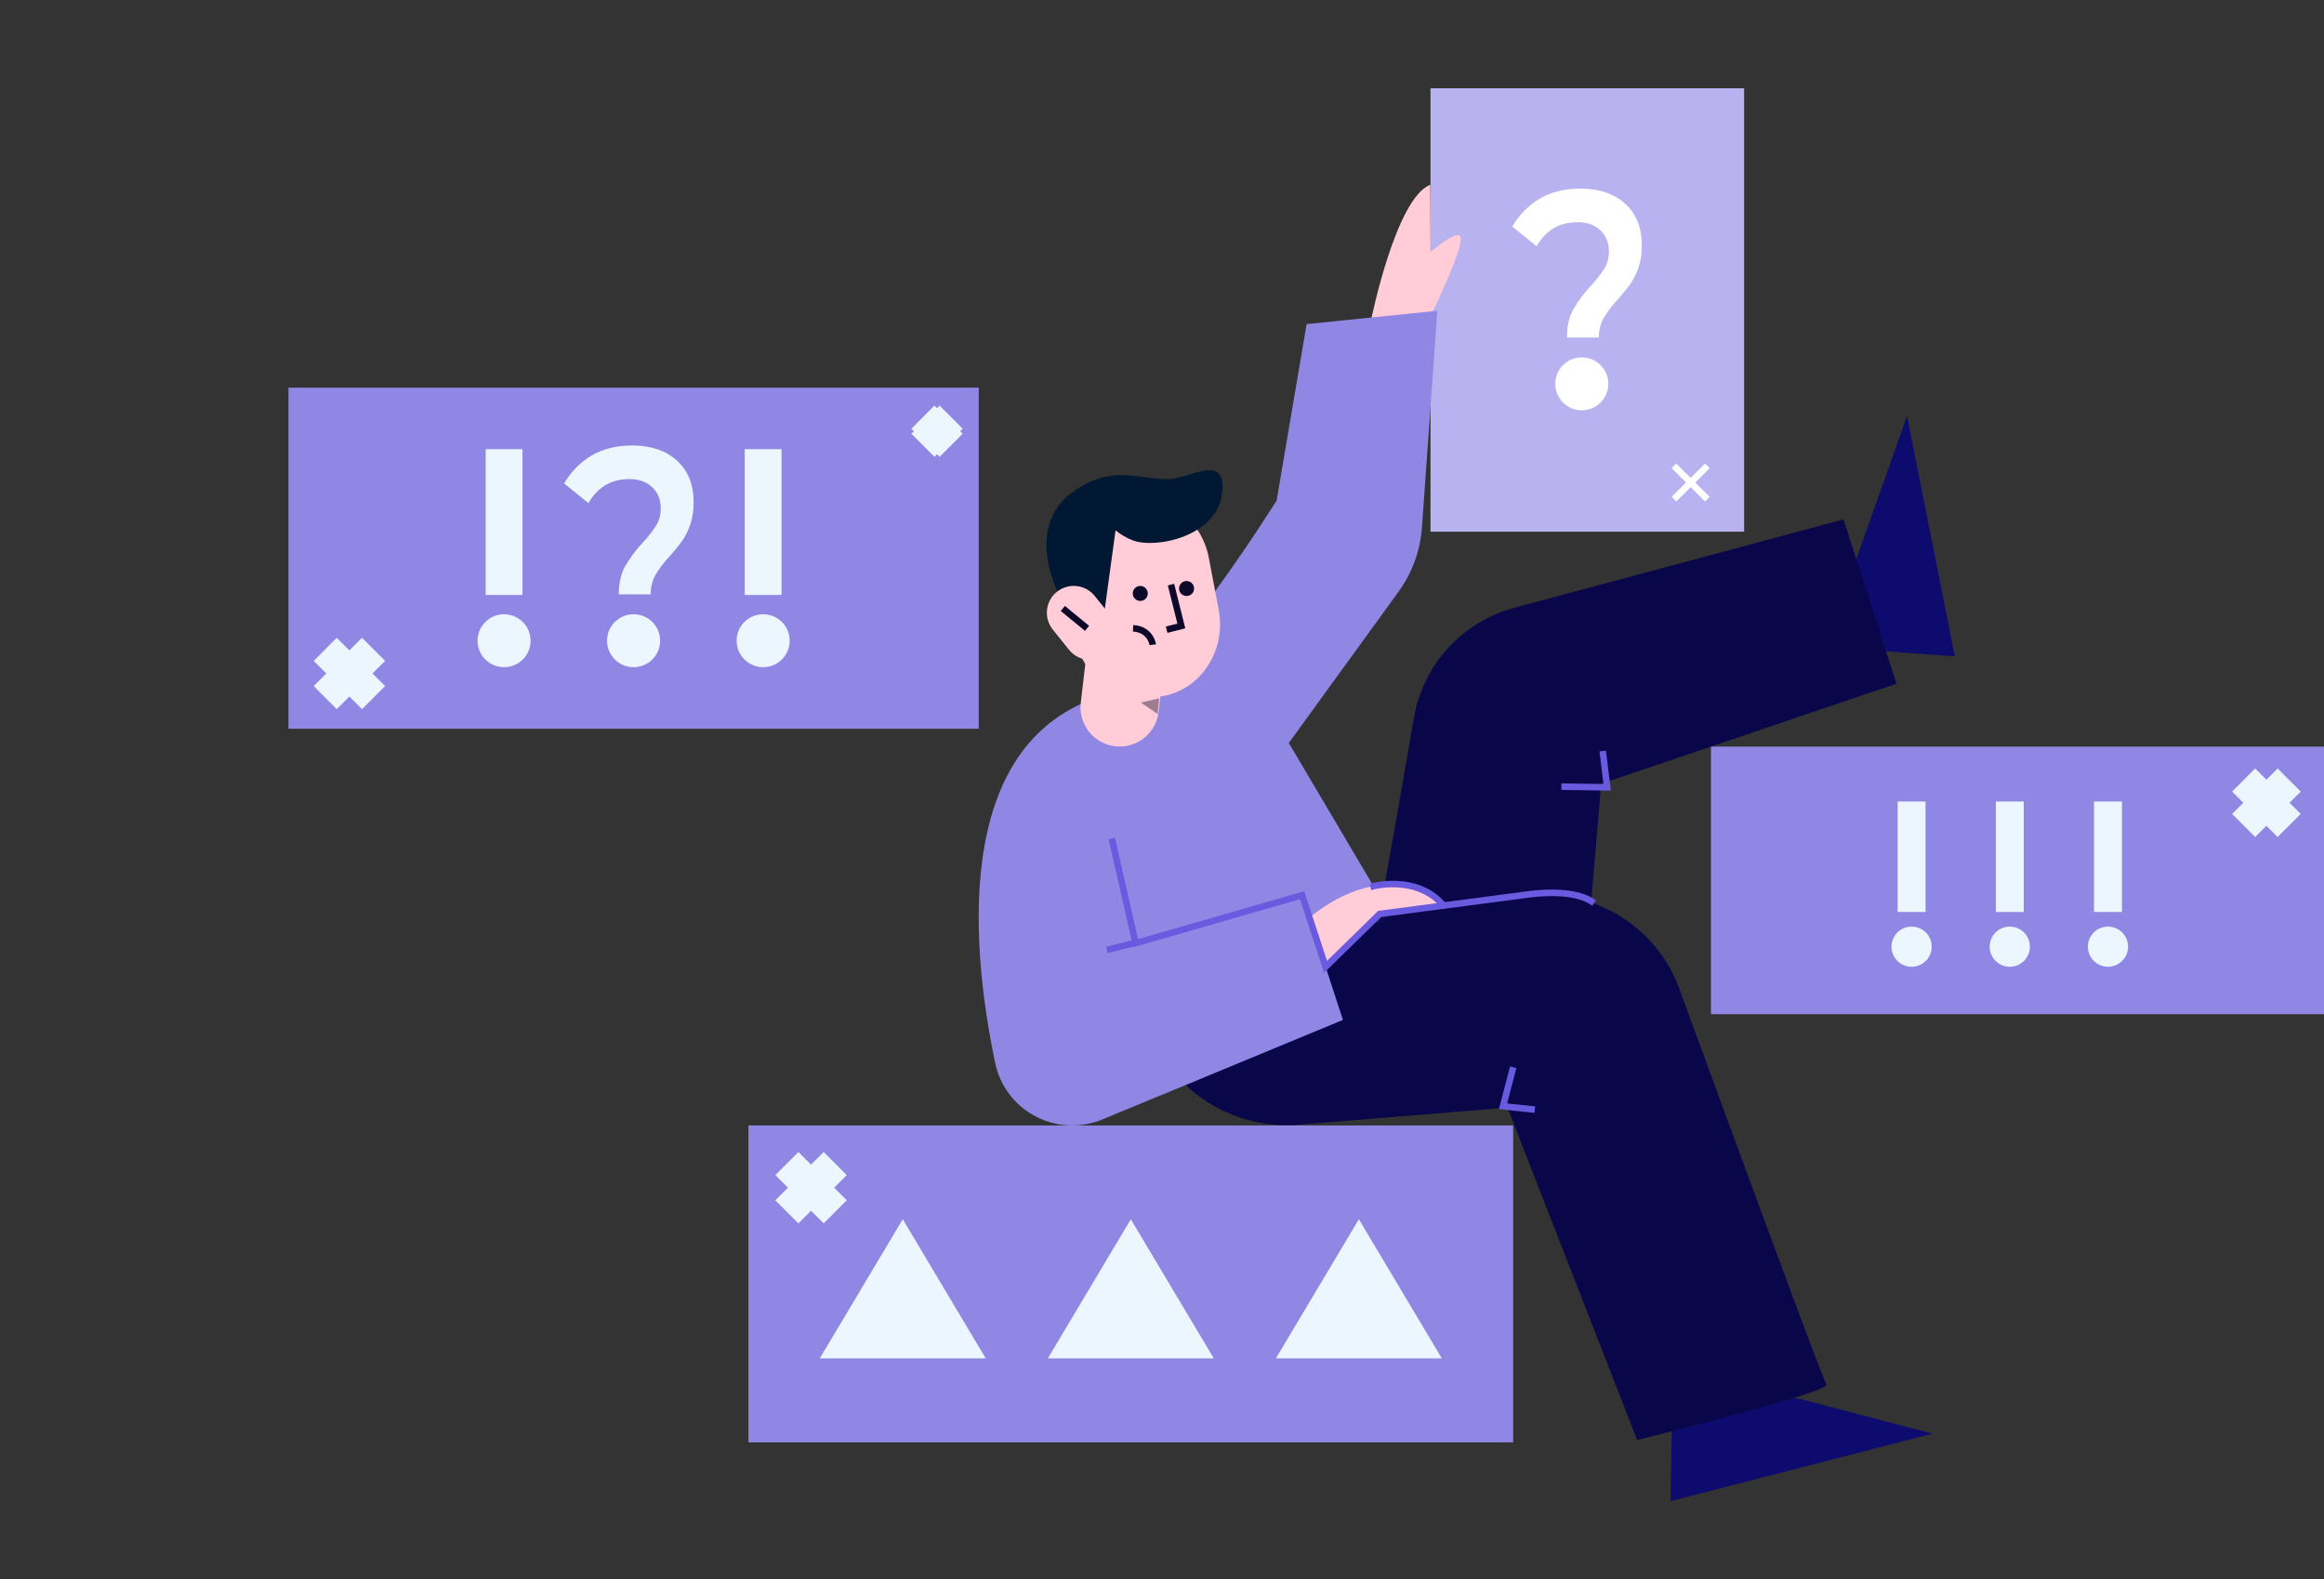 <svg width="356" height="242" viewBox="0 0 356 242" fill="none" xmlns="http://www.w3.org/2000/svg">
<rect x="0" y="0" width="356" height="242" fill="#333333" stroke="none"/>
<path d="M267.17 13.527H219.13V81.468H267.17V13.527Z" fill="#B9B2F0"/>
<path d="M242.304 62.868C244.549 62.868 246.368 61.053 246.368 58.813C246.368 56.573 244.549 54.758 242.304 54.758C240.06 54.758 238.24 56.573 238.24 58.813C238.24 61.053 240.06 62.868 242.304 62.868Z" fill="white"/>
<path d="M240.982 47.448C241.757 46.117 242.678 44.875 243.729 43.748C244.501 42.931 245.194 42.043 245.798 41.096C246.25 40.32 246.479 39.434 246.46 38.536C246.46 37.2 246.024 36.119 245.152 35.291C244.281 34.464 243.114 34.05 241.654 34.048C238.886 34.048 236.797 35.274 235.387 37.727L231.662 34.723C232.678 32.932 234.15 31.441 235.929 30.401C237.672 29.398 239.723 28.897 242.08 28.897C244.951 28.897 247.239 29.669 248.943 31.213C250.647 32.757 251.498 34.884 251.497 37.596C251.519 38.76 251.344 39.919 250.981 41.026C250.683 41.915 250.263 42.76 249.732 43.534C249.133 44.35 248.491 45.135 247.81 45.885C246.988 46.762 246.26 47.723 245.638 48.751C245.145 49.657 244.901 50.678 244.931 51.708H240.04C240.04 50 240.354 48.58 240.982 47.448Z" fill="white"/>
<path d="M219.099 48.517L210.059 48.9C210.059 48.9 213.829 30.328 219.099 28.31L219.144 38.601C220.958 37.089 222.894 35.723 223.585 36.099C224.873 36.79 219.099 48.517 219.099 48.517Z" fill="#FFCCD7"/>
<path d="M256.196 212.942L255.904 230.008L296.037 219.67L275.453 214.266L256.196 212.942Z" fill="#0D0B6D"/>
<path d="M286.085 99.59L299.451 100.572L292.128 63.721L283.751 87.353L286.085 99.59Z" fill="#0D0B6D"/>
<path d="M209.032 151.466C209.426 151.09 213.817 126.024 216.604 109.915C217.292 105.948 219.101 102.26 221.82 99.286C224.539 96.312 228.053 94.176 231.948 93.129L282.394 79.585L290.512 104.759L245.278 120.095L242.524 152.503" fill="#09074A"/>
<path d="M174.673 154.819L176.506 158.992C178.385 163.264 181.553 166.844 185.568 169.235C189.582 171.626 194.244 172.707 198.904 172.329L230.926 169.722L250.786 220.646C250.786 220.646 280.653 213.269 279.783 212.112C279.175 211.301 265.445 173.902 257.246 151.492C255.536 146.814 252.275 142.857 248.009 140.276C243.74 137.694 238.717 136.642 233.77 137.292L188.352 143.261" fill="#09074A"/>
<path d="M177.776 167.834L205.699 156.265L200.033 138.907L169.453 146.282L177.776 167.834Z" fill="#3361C2"/>
<path d="M171.627 128.963L175.854 143.677L199.465 137.168L205.699 156.265L168.873 171.518C167.235 172.198 165.467 172.508 163.694 172.428C161.922 172.347 160.189 171.878 158.619 171.052C157.05 170.226 155.683 169.065 154.614 167.652C153.546 166.238 152.804 164.606 152.441 162.873C148.508 143.974 145.794 111.481 171.403 105.933C178.151 104.47 195.559 76.694 195.559 76.694L200.153 49.657L220.178 47.617L217.822 80.817C217.568 84.366 216.326 87.773 214.237 90.656L197.427 113.839L212.505 139.342L173.799 161.329" fill="#9087E5"/>
<mask id="mask0_127_3269" style="mask-type:alpha" maskUnits="userSpaceOnUse" x="149" y="47" width="72" height="126">
<path fill-rule="evenodd" clip-rule="evenodd" d="M171.627 128.963L175.854 143.677L199.465 137.168L205.699 156.265L168.873 171.518C167.235 172.198 165.467 172.508 163.694 172.428C161.922 172.347 160.189 171.878 158.619 171.052C157.05 170.226 155.683 169.065 154.614 167.652C153.546 166.238 152.804 164.606 152.441 162.873C148.508 143.974 145.794 111.481 171.403 105.933C178.151 104.47 195.559 76.694 195.559 76.694L200.153 49.657L220.178 47.617L217.822 80.817C217.568 84.366 216.326 87.773 214.237 90.656L197.427 113.839L212.505 139.342L173.799 161.329" fill="white"/>
</mask>
<g mask="url(#mask0_127_3269)">
<path d="M211.068 150.653C214.243 150.653 216.816 148.085 216.816 144.916C216.816 141.748 214.243 139.18 211.068 139.18C207.893 139.18 205.319 141.748 205.319 144.916C205.319 148.085 207.893 150.653 211.068 150.653Z" fill="#EFEFEF"/>
<path d="M223.939 135.633C227.113 135.633 229.687 133.064 229.687 129.896C229.687 126.728 227.113 124.16 223.939 124.16C220.764 124.16 218.19 126.728 218.19 129.896C218.19 133.064 220.764 135.633 223.939 135.633Z" fill="#EFEFEF"/>
<path d="M221.281 167.545C224.455 167.545 227.029 164.976 227.029 161.808C227.029 158.64 224.455 156.072 221.281 156.072C218.106 156.072 215.532 158.64 215.532 161.808C215.532 164.976 218.106 167.545 221.281 167.545Z" fill="#EFEFEF"/>
<path d="M170.077 83.072C173.252 83.072 175.825 80.504 175.825 77.335C175.825 74.167 173.252 71.599 170.077 71.599C166.902 71.599 164.329 74.167 164.329 77.335C164.329 80.504 166.902 83.072 170.077 83.072Z" fill="#EFEFEF"/>
<path d="M146.939 81.196C150.114 81.196 152.688 78.627 152.688 75.459C152.688 72.291 150.114 69.723 146.939 69.723C143.765 69.723 141.191 72.291 141.191 75.459C141.191 78.627 143.765 81.196 146.939 81.196Z" fill="#EFEFEF"/>
<path d="M180.29 99.963C183.465 99.963 186.038 97.395 186.038 94.227C186.038 91.059 183.465 88.491 180.29 88.491C177.115 88.491 174.541 91.059 174.541 94.227C174.541 97.395 177.115 99.963 180.29 99.963Z" fill="#EFEFEF"/>
<path d="M157.152 98.087C160.327 98.087 162.901 95.519 162.901 92.351C162.901 89.183 160.327 86.615 157.152 86.615C153.978 86.615 151.404 89.183 151.404 92.351C151.404 95.519 153.978 98.087 157.152 98.087Z" fill="#EFEFEF"/>
<path d="M182.973 68.056C186.148 68.056 188.722 65.488 188.722 62.32C188.722 59.151 186.148 56.583 182.973 56.583C179.799 56.583 177.225 59.151 177.225 62.32C177.225 65.488 179.799 68.056 182.973 68.056Z" fill="#EFEFEF"/>
<path d="M159.836 66.178C163.011 66.178 165.584 63.609 165.584 60.441C165.584 57.273 163.011 54.705 159.836 54.705C156.661 54.705 154.087 57.273 154.087 60.441C154.087 63.609 156.661 66.178 159.836 66.178Z" fill="#EFEFEF"/>
<path d="M213.723 118.741C216.898 118.741 219.471 116.173 219.471 113.004C219.471 109.836 216.898 107.268 213.723 107.268C210.548 107.268 207.975 109.836 207.975 113.004C207.975 116.173 210.548 118.741 213.723 118.741Z" fill="#EFEFEF"/>
<path d="M144.31 113.108C147.485 113.108 150.059 110.54 150.059 107.371C150.059 104.203 147.485 101.635 144.31 101.635C141.136 101.635 138.562 104.203 138.562 107.371C138.562 110.54 141.136 113.108 144.31 113.108Z" fill="#EFEFEF"/>
</g>
<path fill-rule="evenodd" clip-rule="evenodd" d="M171.514 108.382L174.129 86.156L171.514 108.382Z" fill="#FFCCD7"/>
<path d="M171.514 108.382L174.129 86.156" stroke="#FFCCD7" stroke-width="12" stroke-linecap="round"/>
<path d="M234.615 169.969L230.236 169.505L231.675 164.004" stroke="#6A5AE0" stroke-linecap="square"/>
<path d="M170.042 145.422L173.981 144.442" stroke="#6A5AE0" stroke-linecap="square"/>
<path d="M202.909 147.963C202.909 147.933 211.117 140.464 211.117 140.464L220.835 138.428C220.835 138.428 212.856 130.757 200.574 140.593" fill="#FFCCD7"/>
<path d="M245.568 115.572L246.195 120.636L239.69 120.539" stroke="#6A5AE0" stroke-linecap="square"/>
<path d="M170.419 128.958L173.953 144.51L199.465 137.168L203.051 148.151L211.341 140.038L233.993 137.062C233.993 137.062 240.555 136.03 243.768 138.089" stroke="#6A5AE0" stroke-linecap="square"/>
<path d="M149.927 59.398H44.188V111.661H149.927V59.398Z" fill="#9087E5"/>
<path d="M356 114.396H262.09V155.392H356V114.396Z" fill="#9087E5"/>
<path d="M231.795 172.446H114.651V221.006H231.795V172.446Z" fill="#9087E5"/>
<path d="M150.999 208.13H125.578L138.288 186.816L150.999 208.13Z" fill="#ECF6FF"/>
<path d="M185.932 208.13H160.514L173.222 186.816L185.932 208.13Z" fill="#ECF6FF"/>
<path d="M220.866 208.13H195.448L208.156 186.816L220.866 208.13Z" fill="#ECF6FF"/>
<path d="M292.826 148.128C294.527 148.128 295.907 146.751 295.907 145.053C295.907 143.354 294.527 141.978 292.826 141.978C291.125 141.978 289.744 143.354 289.744 145.053C289.744 146.751 291.125 148.128 292.826 148.128Z" fill="#ECF6FF"/>
<path d="M294.963 122.808H290.687V139.735H294.963V122.808Z" fill="#ECF6FF"/>
<path d="M307.866 148.128C309.567 148.128 310.948 146.751 310.948 145.053C310.948 143.354 309.567 141.978 307.866 141.978C306.165 141.978 304.784 143.354 304.784 145.053C304.784 146.751 306.165 148.128 307.866 148.128Z" fill="#ECF6FF"/>
<path d="M310.005 122.808H305.729V139.735H310.005V122.808Z" fill="#ECF6FF"/>
<path d="M322.909 148.128C324.61 148.128 325.99 146.751 325.99 145.053C325.99 143.354 324.61 141.978 322.909 141.978C321.208 141.978 319.827 143.354 319.827 145.053C319.827 146.751 321.208 148.128 322.909 148.128Z" fill="#ECF6FF"/>
<path d="M325.045 122.808H320.769V139.735H325.045V122.808Z" fill="#ECF6FF"/>
<path d="M77.216 102.228C79.46 102.228 81.28 100.413 81.28 98.173C81.28 95.933 79.46 94.117 77.216 94.117C74.971 94.117 73.152 95.933 73.152 98.173C73.152 100.413 74.971 102.228 77.216 102.228Z" fill="#ECF6FF"/>
<path d="M80.038 68.828H74.396V91.158H80.038V68.828Z" fill="#ECF6FF"/>
<path d="M97.057 102.228C99.302 102.228 101.121 100.413 101.121 98.173C101.121 95.933 99.302 94.117 97.057 94.117C94.813 94.117 92.993 95.933 92.993 98.173C92.993 100.413 94.813 102.228 97.057 102.228Z" fill="#ECF6FF"/>
<path d="M116.901 102.228C119.146 102.228 120.965 100.413 120.965 98.173C120.965 95.933 119.146 94.117 116.901 94.117C114.657 94.117 112.837 95.933 112.837 98.173C112.837 100.413 114.657 102.228 116.901 102.228Z" fill="#ECF6FF"/>
<path d="M119.721 68.828H114.079V91.158H119.721V68.828Z" fill="#ECF6FF"/>
<path d="M343.69 119.519L350.666 126.48" stroke="#ECF6FF" stroke-width="5"/>
<path d="M350.666 119.519L343.69 126.48" stroke="#ECF6FF" stroke-width="5"/>
<path d="M120.534 178.286L127.941 185.68" stroke="#ECF6FF" stroke-width="5"/>
<path d="M127.941 178.286L120.534 185.68" stroke="#ECF6FF" stroke-width="5"/>
<path d="M49.819 99.494L57.226 106.888" stroke="#ECF6FF" stroke-width="5"/>
<path d="M57.226 99.494L49.819 106.888" stroke="#ECF6FF" stroke-width="5"/>
<path d="M141.377 63.917L145.698 68.229" stroke="#ECF6FF" stroke-width="5"/>
<path d="M145.698 63.917L141.377 68.229" stroke="#ECF6FF" stroke-width="5"/>
<path d="M256.427 71.378L261.544 76.484" stroke="white"/>
<path d="M261.544 71.378L256.427 76.484" stroke="white"/>
<path d="M95.736 86.808C96.51 85.477 97.431 84.235 98.483 83.108C99.254 82.291 99.947 81.403 100.551 80.456C101.003 79.679 101.232 78.794 101.213 77.896C101.213 76.56 100.777 75.479 99.906 74.651C99.034 73.824 97.868 73.409 96.407 73.408C93.639 73.408 91.55 74.634 90.14 77.087L86.415 74.082C87.431 72.292 88.903 70.801 90.682 69.761C92.425 68.758 94.476 68.257 96.834 68.257C99.704 68.257 101.992 69.029 103.696 70.573C105.4 72.116 106.252 74.244 106.25 76.955C106.272 78.12 106.098 79.279 105.734 80.385C105.437 81.275 105.016 82.12 104.486 82.894C103.886 83.71 103.244 84.495 102.563 85.245C101.741 86.122 101.013 87.083 100.391 88.111C99.898 89.017 99.654 90.037 99.684 91.068H94.793C94.793 89.36 95.107 87.94 95.736 86.808Z" fill="#ECF6FF"/>
<path d="M175.182 106.821L176.513 106.805C183.11 106.732 187.984 100.316 186.684 93.451L185.171 85.458C184.163 80.135 179.708 76.341 174.605 76.459C168.798 76.59 164.204 81.701 164.345 87.872L164.529 95.866C164.668 101.995 169.42 106.873 175.182 106.821Z" fill="#FFCCD7"/>
<path d="M179.378 89.577L180.961 95.91L178.707 96.484" stroke="#0C092A"/>
<path d="M168.842 96.188L170.492 84.116L170.885 81.25C171.672 81.907 172.563 82.428 173.521 82.794C177.003 84.141 186.755 82.218 187.256 75.165C187.666 69.413 182.097 73.383 178.994 73.412C174.12 73.459 170.428 71.061 164.296 75.417C156.952 80.645 161.982 90.6 161.982 90.6C161.982 90.6 165.29 88.829 168.842 96.188Z" fill="#001833"/>
<path d="M174.673 92.078C175.31 92.078 175.825 91.564 175.825 90.929C175.825 90.294 175.31 89.779 174.673 89.779C174.037 89.779 173.521 90.294 173.521 90.929C173.521 91.564 174.037 92.078 174.673 92.078Z" fill="#0C092A"/>
<path d="M181.762 91.321C182.399 91.321 182.914 90.807 182.914 90.172C182.914 89.537 182.399 89.022 181.762 89.022C181.126 89.022 180.61 89.537 180.61 90.172C180.61 90.807 181.126 91.321 181.762 91.321Z" fill="#0C092A"/>
<path d="M176.591 98.786C176.591 98.786 176.259 96.413 173.571 96.272" stroke="#0C092A"/>
<path d="M163.761 99.562C165.184 101.334 167.777 101.619 169.552 100.2C171.328 98.78 171.613 96.192 170.19 94.42L167.695 91.314C166.272 89.543 163.679 89.257 161.904 90.677C160.129 92.097 159.843 94.684 161.267 96.456L163.761 99.562Z" fill="#FFCCD7"/>
<path d="M162.807 93.226L166.517 96.275" stroke="#0C092A"/>
<path opacity="0.4" d="M177.551 107L174.757 107.649L177.34 109.402L177.551 107Z" fill="#0C092A"/>
<path d="M210.408 135.776C210.408 135.776 216.788 134.086 220.836 138.423" stroke="#6A5AE0" stroke-linecap="square"/>
</svg>
